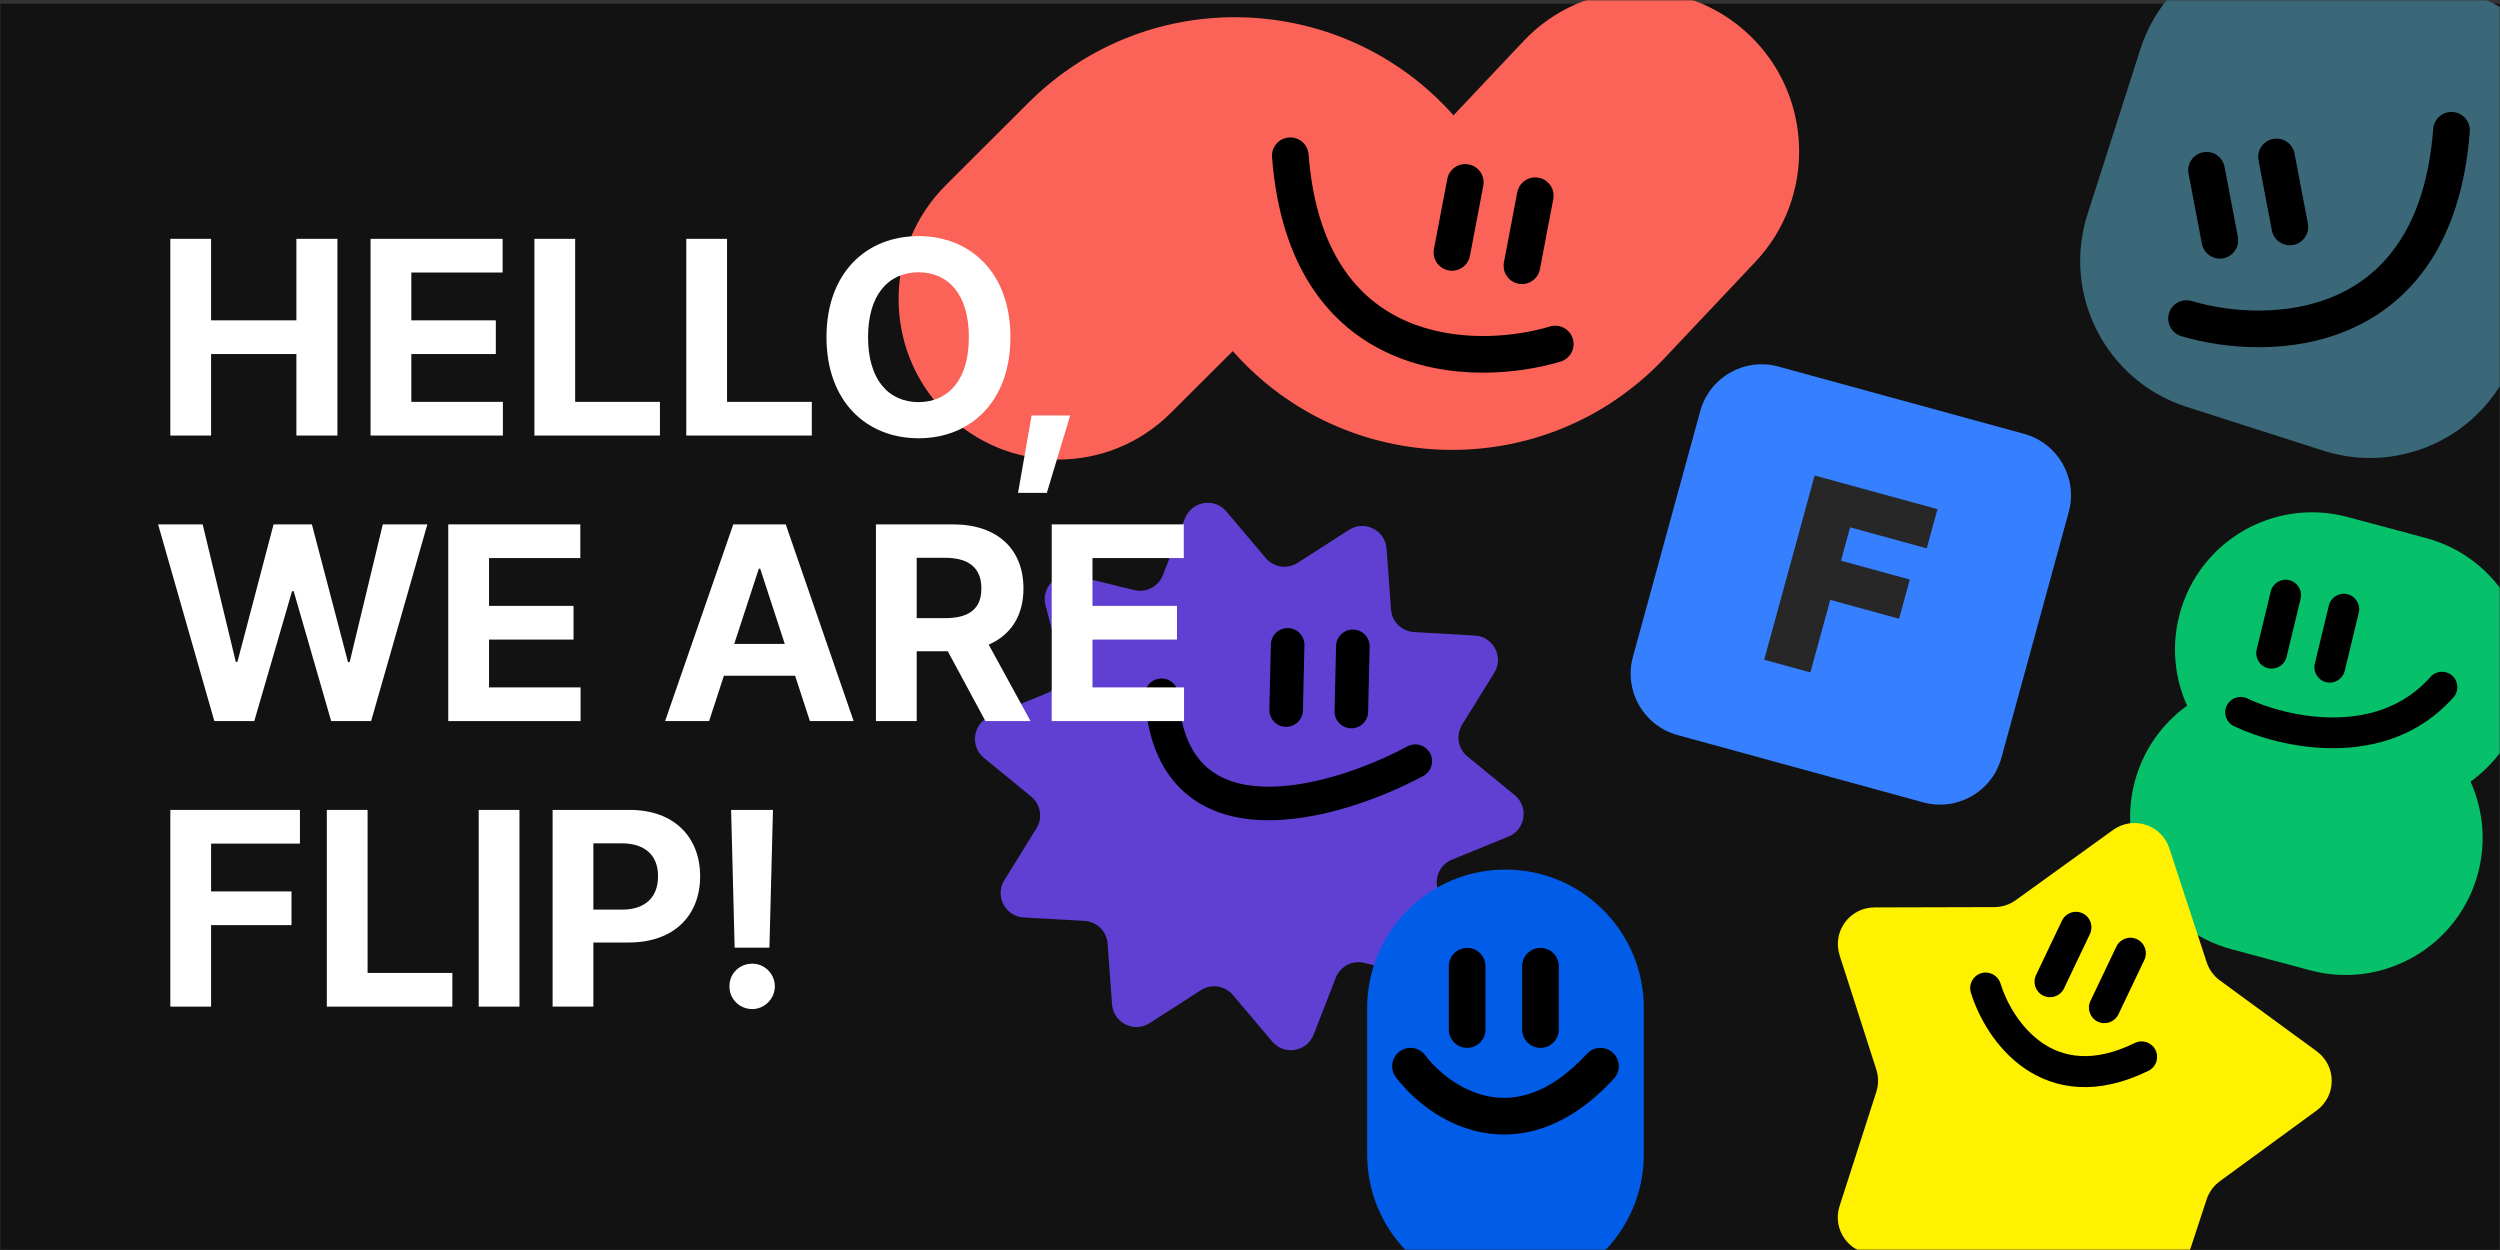 <svg width="800" height="400" viewBox="0 0 800 400" fill="none" xmlns="http://www.w3.org/2000/svg">
<rect x="0" y="0" width="800" height="400" fill="#333333" stroke="none"/>
<mask id="mask0_510_1021" style="mask-type:alpha" maskUnits="userSpaceOnUse" x="0" y="0" width="800" height="400">
<rect width="800" height="400" fill="#D9D9D9"/>
</mask>
<g mask="url(#mask0_510_1021)">
<rect y="1.201" width="800" height="400" fill="#121212"/>
<path d="M544.075 131.57C547.048 120.716 558.257 114.328 569.111 117.301L647.721 138.838C658.575 141.812 664.963 153.021 661.989 163.875L640.453 242.485C637.479 253.339 626.27 259.727 615.416 256.753L536.806 235.216C525.952 232.243 519.564 221.033 522.538 210.18L544.075 131.57Z" fill="#3680FF"/>
<path d="M564.535 211.122L579.323 215.173L585.682 191.965L607.708 197.999L611.144 185.459L589.117 179.424L592.04 168.756L616.557 175.473L619.993 162.933L580.688 152.164L564.535 211.122Z" fill="#272727"/>
<path d="M379.194 165.869C381.343 160.35 388.612 159.138 392.435 163.66L405.053 178.586C407.584 181.579 411.941 182.233 415.239 180.114L431.681 169.548C436.663 166.347 443.256 169.639 443.691 175.545L445.127 195.036C445.415 198.945 448.556 202.035 452.469 202.259L471.981 203.376C477.894 203.715 481.293 210.253 478.173 215.287L467.878 231.9C465.813 235.232 466.538 239.578 469.572 242.059L484.701 254.432C489.285 258.181 488.192 265.468 482.71 267.707L464.616 275.096C460.987 276.577 459.019 280.519 460.015 284.31L464.982 303.213C466.487 308.941 461.319 314.194 455.568 312.782L436.587 308.124C432.78 307.19 428.871 309.223 427.448 312.875L420.356 331.087C418.207 336.606 410.939 337.818 407.115 333.296L394.497 318.37C391.966 315.377 387.609 314.723 384.312 316.842L367.869 327.408C362.887 330.609 356.294 327.317 355.859 321.411L354.423 301.92C354.136 298.011 350.995 294.921 347.081 294.697L327.569 293.58C321.657 293.241 318.258 286.703 321.377 281.669L331.673 265.056C333.737 261.724 333.013 257.378 329.978 254.897L314.849 242.524C310.265 238.775 311.358 231.488 316.841 229.249L334.935 221.86C338.563 220.379 340.532 216.436 339.535 212.646L334.568 193.743C333.063 188.015 338.231 182.762 343.982 184.174L362.964 188.832C366.77 189.766 370.68 187.733 372.102 184.081L379.194 165.869Z" fill="#6040D2"/>
<path fill-rule="evenodd" clip-rule="evenodd" d="M412.172 200.982C415.136 201.05 417.484 203.508 417.416 206.473L416.937 227.336C416.868 230.3 414.41 232.648 411.446 232.58C408.481 232.512 406.133 230.054 406.201 227.089L406.681 206.226C406.749 203.262 409.207 200.914 412.172 200.982Z" fill="black"/>
<path fill-rule="evenodd" clip-rule="evenodd" d="M433.034 201.462C435.999 201.53 438.347 203.988 438.278 206.953L437.799 227.815C437.731 230.78 435.273 233.128 432.308 233.06C429.344 232.992 426.996 230.533 427.064 227.569L427.543 206.706C427.611 203.741 430.07 201.393 433.034 201.462Z" fill="black"/>
<path fill-rule="evenodd" clip-rule="evenodd" d="M371.386 217.122C374.347 216.955 376.882 219.22 377.049 222.181C377.703 233.786 381.163 240.792 385.62 245.009C390.115 249.263 396.349 251.367 403.88 251.698C419.181 252.37 437.758 245.604 450.357 238.847C452.971 237.445 456.225 238.428 457.626 241.041C459.028 243.654 458.045 246.908 455.432 248.31C442.142 255.437 421.53 263.222 403.408 262.426C394.227 262.022 385.191 259.386 378.239 252.809C371.25 246.195 367.088 236.279 366.328 222.785C366.161 219.824 368.426 217.289 371.386 217.122Z" fill="black"/>
<path d="M437.495 322.521C437.495 298.078 457.309 278.263 481.752 278.263V278.263C506.195 278.263 526.009 298.078 526.009 322.521V369.444C526.009 393.887 506.195 413.702 481.752 413.702V413.702C457.309 413.702 437.495 393.887 437.495 369.444V322.521Z" fill="#015CE8"/>
<path fill-rule="evenodd" clip-rule="evenodd" d="M469.488 303.325C472.727 303.325 475.353 305.951 475.353 309.19V329.453C475.353 332.692 472.727 335.318 469.488 335.318C466.249 335.318 463.623 332.692 463.623 329.453V309.19C463.623 305.951 466.249 303.325 469.488 303.325Z" fill="black"/>
<path fill-rule="evenodd" clip-rule="evenodd" d="M492.95 303.325C496.189 303.325 498.815 305.951 498.815 309.19V329.453C498.815 332.692 496.189 335.318 492.95 335.318C489.71 335.318 487.084 332.692 487.084 329.453V309.19C487.084 305.951 489.71 303.325 492.95 303.325Z" fill="black"/>
<path fill-rule="evenodd" clip-rule="evenodd" d="M447.819 336.506C450.402 334.552 454.081 335.061 456.036 337.644C460.015 342.903 467.391 349.064 476.297 350.82C484.692 352.475 495.626 350.451 507.833 337.208C510.029 334.826 513.74 334.675 516.121 336.871C518.503 339.066 518.654 342.777 516.459 345.159C501.959 360.888 487.067 364.9 474.028 362.329C461.501 359.86 451.837 351.536 446.681 344.723C444.727 342.14 445.236 338.461 447.819 336.506Z" fill="black"/>
<path d="M807.305 225.877C813.574 202.479 799.689 178.429 776.291 172.16L751.218 165.441C727.82 159.172 703.77 173.057 697.501 196.455C694.776 206.623 695.858 216.915 699.874 225.817C691.945 231.519 685.862 239.891 683.137 250.06C676.868 273.458 690.753 297.507 714.151 303.777L739.224 310.495C762.622 316.765 786.672 302.879 792.941 279.482C795.666 269.313 794.584 259.021 790.569 250.119C798.497 244.417 804.58 236.045 807.305 225.877Z" fill="#06C16A"/>
<path fill-rule="evenodd" clip-rule="evenodd" d="M732.569 185.646C735.212 186.284 736.837 188.944 736.2 191.587L731.711 210.188C731.073 212.831 728.414 214.457 725.771 213.819C723.128 213.181 721.502 210.521 722.14 207.878L726.628 189.277C727.266 186.634 729.926 185.009 732.569 185.646Z" fill="black"/>
<path fill-rule="evenodd" clip-rule="evenodd" d="M751.17 190.135C753.813 190.773 755.438 193.433 754.801 196.076L750.312 214.677C749.674 217.32 747.015 218.946 744.371 218.308C741.728 217.67 740.103 215.01 740.741 212.367L745.229 193.766C745.867 191.123 748.527 189.498 751.17 190.135Z" fill="black"/>
<path fill-rule="evenodd" clip-rule="evenodd" d="M784.698 216.193C786.734 217.995 786.923 221.106 785.121 223.142C774.27 235.4 760.003 239.333 747.031 239.426C734.148 239.518 722.134 235.85 714.866 232.377C712.412 231.205 711.374 228.266 712.546 225.813C713.718 223.359 716.657 222.321 719.11 223.493C725.268 226.435 735.811 229.659 746.961 229.58C758.023 229.501 769.265 226.199 777.749 216.616C779.551 214.58 782.662 214.391 784.698 216.193Z" fill="black"/>
<path d="M822.033 59.642C830.299 33.84 816.084 6.223 790.283 -2.042L746.612 -16.033C720.811 -24.299 693.194 -10.084 684.928 15.717L668.009 68.528C659.743 94.33 673.958 121.947 699.759 130.213L743.43 144.203C769.231 152.469 796.848 138.254 805.114 112.453L822.033 59.642Z" fill="#3A6878"/>
<path fill-rule="evenodd" clip-rule="evenodd" d="M727.394 44.459C724.211 45.065 722.123 48.136 722.729 51.319L726.995 73.714C727.601 76.896 730.672 78.984 733.854 78.378C737.036 77.772 739.125 74.701 738.519 71.519L734.253 49.124C733.647 45.941 730.576 43.853 727.394 44.459Z" fill="black"/>
<path fill-rule="evenodd" clip-rule="evenodd" d="M704.999 48.725C701.816 49.331 699.728 52.402 700.334 55.584L704.6 77.98C705.206 81.162 708.277 83.25 711.459 82.644C714.641 82.038 716.73 78.967 716.124 75.785L711.858 53.389C711.252 50.207 708.181 48.119 704.999 48.725Z" fill="black"/>
<path fill-rule="evenodd" clip-rule="evenodd" d="M784.926 35.841C781.696 35.595 778.878 38.013 778.631 41.243C776.21 72.91 762.618 87.836 747.588 94.503C731.983 101.425 713.598 99.982 701.379 96.325C698.276 95.396 695.007 97.159 694.078 100.262C693.149 103.365 694.912 106.634 698.015 107.563C711.924 111.726 733.371 113.642 752.345 105.226C771.895 96.554 787.629 77.442 790.328 42.137C790.575 38.907 788.156 36.088 784.926 35.841Z" fill="black"/>
<path d="M676.172 265.591C682.609 260.947 691.704 263.905 694.177 271.447L706.142 307.931C706.906 310.261 708.381 312.293 710.36 313.741L741.347 336.413C747.753 341.099 747.75 350.663 741.342 355.346L710.341 377.999C708.361 379.446 706.884 381.477 706.119 383.806L694.133 420.283C691.655 427.823 682.558 430.776 676.124 426.128L645 403.645C643.012 402.209 640.624 401.432 638.172 401.424L599.777 401.296C591.84 401.269 586.221 393.531 588.653 385.975L600.418 349.427C601.17 347.093 601.17 344.581 600.42 342.247L588.677 305.691C586.25 298.134 591.873 290.399 599.811 290.377L638.206 290.273C640.658 290.266 643.046 289.491 645.035 288.056L676.172 265.591Z" fill="#FFF100"/>
<path fill-rule="evenodd" clip-rule="evenodd" d="M666.443 292.26C668.917 293.439 669.966 296.4 668.787 298.873L660.49 316.282C659.311 318.755 656.35 319.805 653.876 318.626C651.402 317.447 650.353 314.486 651.532 312.012L659.83 294.604C661.009 292.13 663.97 291.081 666.443 292.26Z" fill="black"/>
<path fill-rule="evenodd" clip-rule="evenodd" d="M683.852 300.558C686.325 301.737 687.375 304.698 686.196 307.172L677.898 324.58C676.719 327.054 673.758 328.103 671.284 326.924C668.811 325.745 667.761 322.784 668.94 320.311L677.238 302.902C678.417 300.429 681.378 299.379 683.852 300.558Z" fill="black"/>
<path fill-rule="evenodd" clip-rule="evenodd" d="M633.966 311.429C636.586 310.629 639.36 312.104 640.161 314.724C642.005 320.76 646.453 328.843 653.466 333.684C660.08 338.249 669.598 340.387 683.132 333.752C685.592 332.546 688.565 333.563 689.771 336.023C690.977 338.484 689.96 341.456 687.5 342.662C670.998 350.752 657.626 348.613 647.829 341.851C638.43 335.364 632.945 325.068 630.671 317.624C629.87 315.004 631.345 312.23 633.966 311.429Z" fill="black"/>
<path fill-rule="evenodd" clip-rule="evenodd" d="M559.787 11.202C580.264 30.716 581.125 63.218 561.709 83.798L532.705 114.541C494.454 155.086 430.452 153.138 394.489 112.354L374.639 132.155C354.611 152.134 322.259 152.013 302.38 131.885C282.5 111.756 282.621 79.243 302.649 59.264L329.087 32.89C367.656 -5.584 429.846 -2.841 465.124 36.908L487.553 13.134C506.969 -7.446 539.309 -8.311 559.787 11.202Z" fill="#FB6358"/>
<path fill-rule="evenodd" clip-rule="evenodd" d="M469.989 52.608C473.171 53.214 475.259 56.285 474.653 59.467L470.387 81.862C469.781 85.045 466.71 87.133 463.528 86.527C460.346 85.921 458.257 82.85 458.863 79.667L463.129 57.272C463.735 54.09 466.806 52.002 469.989 52.608Z" fill="black"/>
<path fill-rule="evenodd" clip-rule="evenodd" d="M492.384 56.874C495.566 57.48 497.655 60.551 497.048 63.733L492.783 86.128C492.177 89.311 489.105 91.399 485.923 90.793C482.741 90.187 480.653 87.116 481.259 83.933L485.525 61.538C486.131 58.356 489.202 56.268 492.384 56.874Z" fill="black"/>
<path fill-rule="evenodd" clip-rule="evenodd" d="M412.456 43.99C415.686 43.743 418.504 46.162 418.751 49.392C421.172 81.059 434.765 95.985 449.794 102.651C465.399 109.574 483.784 108.131 496.003 104.474C499.106 103.545 502.375 105.307 503.304 108.411C504.233 111.514 502.47 114.783 499.367 115.712C485.458 119.875 464.011 121.791 445.037 113.375C425.487 104.703 409.753 85.591 407.054 50.286C406.808 47.056 409.226 44.237 412.456 43.99Z" fill="black"/>
<path d="M54.505 139.375H67.546V113.292H94.846V139.375H107.975V76.428H94.846V102.511H67.546V76.428H54.505V139.375Z" fill="white"/>
<path d="M118.582 139.375H160.924V128.594H131.624V113.292H158.663V102.511H131.624V87.209H160.837V76.428H118.582V139.375Z" fill="white"/>
<path d="M171.009 139.375H211.177V128.594H184.051V76.428H171.009V139.375Z" fill="white"/>
<path d="M219.611 139.375H259.779V128.594H232.652V76.428H219.611V139.375Z" fill="white"/>
<path d="M323.335 107.901C323.335 87.339 310.597 75.558 293.948 75.558C277.167 75.558 264.474 87.339 264.474 107.901C264.474 128.377 277.167 140.244 293.948 140.244C310.597 140.244 323.335 128.463 323.335 107.901ZM277.776 107.901C277.776 94.425 284.166 87.165 293.948 87.122C303.642 87.165 310.076 94.425 310.032 107.901C310.076 121.334 303.642 128.637 293.948 128.681C284.166 128.637 277.776 121.334 277.776 107.901Z" fill="white"/>
<path d="M342.462 132.941H330.116L325.769 157.72H334.985L342.462 132.941Z" fill="white"/>
<path d="M68.589 230.748H81.37L93.455 189.189H93.977L105.975 230.748H118.756L136.753 167.801H122.495L111.887 211.881H111.366L99.802 167.801H87.543L75.98 211.794H75.458L64.851 167.801H50.592L68.589 230.748Z" fill="white"/>
<path d="M143.448 230.748H185.79V219.967H156.489V204.665H183.529V193.884H156.489V178.582H185.703V167.801H143.448V230.748Z" fill="white"/>
<path d="M226.914 230.748L231.652 216.229H254.432L259.17 230.748H273.168L251.432 167.801H234.652L212.829 230.748H226.914ZM234.956 206.056L242.825 181.973H243.259L251.128 206.056H234.956Z" fill="white"/>
<path d="M280.297 230.748H293.339V208.404H303.294L315.336 230.748H329.768L316.379 206.274C323.552 203.187 327.508 196.927 327.508 188.32C327.508 175.843 319.292 167.801 304.989 167.801H280.297V230.748ZM293.339 197.797V178.495H302.555C310.293 178.539 314.075 181.973 314.032 188.32C314.075 194.623 310.293 197.797 302.555 197.797H293.339Z" fill="white"/>
<path d="M336.55 230.748H378.892V219.967H349.592V204.665H376.631V193.884H349.592V178.582H378.805V167.801H336.55V230.748Z" fill="white"/>
<path d="M54.505 322.121H67.546V296.038H93.281V285.257H67.546V269.955H95.977V259.174H54.505V322.121Z" fill="white"/>
<path d="M104.584 322.121H144.752V311.34H117.626V259.174H104.584V322.121Z" fill="white"/>
<path d="M166.227 259.174H153.186V322.121H166.227V259.174Z" fill="white"/>
<path d="M176.834 322.121H189.876V301.603H201.179C215.698 301.603 224.045 292.952 224.045 280.389C224.045 267.999 215.829 259.174 201.526 259.174H176.834V322.121ZM189.876 291.083V269.868H199.092C206.83 269.912 210.612 274.129 210.568 280.389C210.612 286.735 206.83 291.083 199.092 291.083H189.876Z" fill="white"/>
<path d="M247.346 259.174H233.956L235.087 303.255H246.215L247.346 259.174ZM233.435 315.601C233.348 319.644 236.652 322.904 240.738 322.904C244.607 322.904 247.954 319.644 247.954 315.601C247.954 311.601 244.607 308.341 240.738 308.384C236.652 308.341 233.348 311.601 233.435 315.601Z" fill="white"/>
</g>
</svg>
